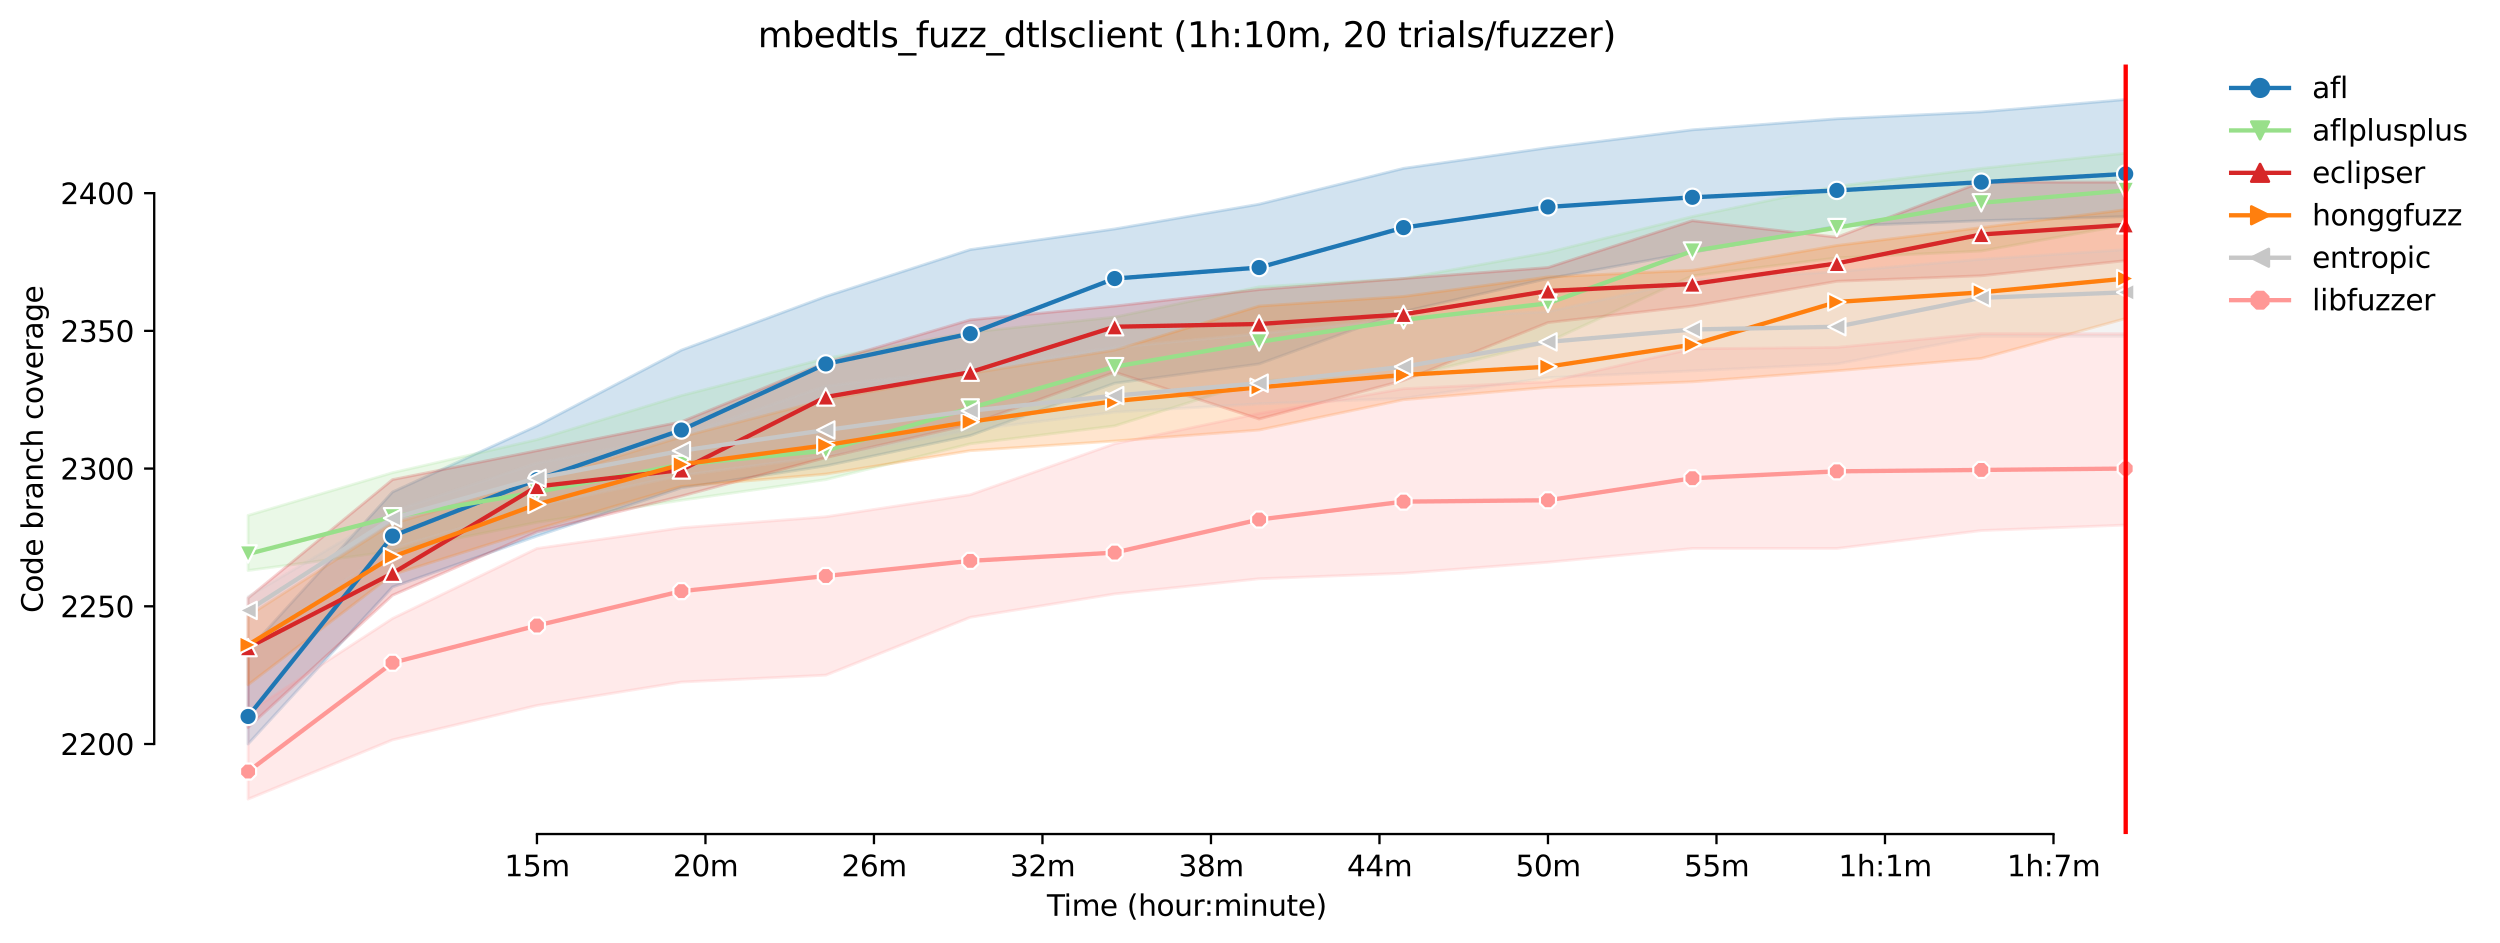 <?xml version="1.0" encoding="utf-8" standalone="no"?>
<!DOCTYPE svg PUBLIC "-//W3C//DTD SVG 1.1//EN"
  "http://www.w3.org/Graphics/SVG/1.1/DTD/svg11.dtd">
<svg height="325.986pt" version="1.1" viewBox="0 0 864.542 325.986" width="864.542pt" xmlns="http://www.w3.org/2000/svg" xmlns:xlink="http://www.w3.org/1999/xlink">
 <defs>
  <style type="text/css">*{stroke-linecap:butt;stroke-linejoin:round;}</style>
 </defs>
 <g id="figure_1">
  <g id="patch_1">
   <path d="M 0 325.986 
L 864.542 325.986 
L 864.542 0 
L 0 0 
z
" style="fill:#ffffff;"/>
  </g>
  <g id="axes_1">
   <g id="patch_2">
    <path d="M 53.328 288.43 
L 767.568 288.43 
L 767.568 22.318 
L 53.328 22.318 
z
" style="fill:#ffffff;"/>
   </g>
   <g id="PolyCollection_1">
    <defs>
     <path d="M 85.794 -101.084 
L 85.794 -68.701 
L 135.74 -122.99 
L 185.687 -140.61 
L 235.634 -157.278 
L 285.581 -164.898 
L 335.528 -175.374 
L 385.475 -193.471 
L 435.422 -200.138 
L 485.368 -218.234 
L 535.315 -229.664 
L 585.262 -238.712 
L 635.209 -247.76 
L 685.156 -249.665 
L 735.103 -251.094 
L 735.103 -291.572 
L 735.103 -291.572 
L 685.156 -287.286 
L 635.209 -284.905 
L 585.262 -281.095 
L 535.315 -274.905 
L 485.368 -267.761 
L 435.422 -255.379 
L 385.475 -246.808 
L 335.528 -239.664 
L 285.581 -223.473 
L 235.634 -204.9 
L 185.687 -178.708 
L 135.74 -155.849 
L 85.794 -101.084 
z
" id="m5aae886ef3" style="stroke:#1f77b4;stroke-opacity:0.2;"/>
    </defs>
    <g clip-path="url(#pca5dc78e39)">
     <use style="fill:#1f77b4;fill-opacity:0.2;stroke:#1f77b4;stroke-opacity:0.2;" x="0" xlink:href="#m5aae886ef3" y="325.986"/>
    </g>
   </g>
   <g id="PolyCollection_2">
    <defs>
     <path d="M 85.794 -147.754 
L 85.794 -128.705 
L 135.74 -135.372 
L 185.687 -145.373 
L 235.634 -152.992 
L 285.581 -160.135 
L 335.528 -172.517 
L 385.475 -178.708 
L 435.422 -194.423 
L 485.368 -195.376 
L 535.315 -207.722 
L 585.262 -230.616 
L 635.209 -236.807 
L 685.156 -239.188 
L 735.103 -248.236 
L 735.103 -273 
L 735.103 -273 
L 685.156 -267.761 
L 635.209 -261.57 
L 585.262 -251.105 
L 535.315 -238.712 
L 485.368 -229.664 
L 435.422 -226.806 
L 385.475 -216.329 
L 335.528 -211.091 
L 285.581 -202.043 
L 235.634 -189.185 
L 185.687 -173.946 
L 135.74 -162.517 
L 85.794 -147.754 
z
" id="ma1c4f910a2" style="stroke:#98df8a;stroke-opacity:0.2;"/>
    </defs>
    <g clip-path="url(#pca5dc78e39)">
     <use style="fill:#98df8a;fill-opacity:0.2;stroke:#98df8a;stroke-opacity:0.2;" x="0" xlink:href="#ma1c4f910a2" y="325.986"/>
    </g>
   </g>
   <g id="PolyCollection_3">
    <defs>
     <path d="M 85.794 -119.18 
L 85.794 -74.416 
L 135.74 -120.133 
L 185.687 -142.039 
L 235.634 -154.421 
L 285.581 -167.755 
L 335.528 -179.184 
L 385.475 -197.281 
L 435.422 -181.089 
L 485.368 -194.423 
L 535.315 -214.425 
L 585.262 -220.139 
L 635.209 -228.711 
L 685.156 -230.616 
L 735.103 -235.854 
L 735.103 -262.999 
L 735.103 -262.999 
L 685.156 -262.999 
L 635.209 -243.95 
L 585.262 -249.665 
L 535.315 -233.473 
L 485.368 -229.664 
L 435.422 -225.854 
L 385.475 -220.139 
L 335.528 -215.377 
L 285.581 -200.614 
L 235.634 -180.137 
L 185.687 -170.136 
L 135.74 -160.135 
L 85.794 -119.18 
z
" id="m88d05a319c" style="stroke:#d62728;stroke-opacity:0.2;"/>
    </defs>
    <g clip-path="url(#pca5dc78e39)">
     <use style="fill:#d62728;fill-opacity:0.2;stroke:#d62728;stroke-opacity:0.2;" x="0" xlink:href="#m88d05a319c" y="325.986"/>
    </g>
   </g>
   <g id="PolyCollection_4">
    <defs>
     <path d="M 85.794 -112.99 
L 85.794 -89.179 
L 135.74 -127.276 
L 185.687 -142.991 
L 235.634 -157.754 
L 285.581 -162.04 
L 335.528 -170.136 
L 385.475 -173.47 
L 435.422 -177.279 
L 485.368 -187.756 
L 535.315 -192.042 
L 585.262 -193.947 
L 635.209 -197.757 
L 685.156 -202.043 
L 735.103 -215.853 
L 735.103 -253.475 
L 735.103 -253.475 
L 685.156 -247.284 
L 635.209 -241.093 
L 585.262 -232.521 
L 535.315 -230.223 
L 485.368 -223.473 
L 435.422 -220.139 
L 385.475 -204.9 
L 335.528 -196.804 
L 285.581 -187.756 
L 235.634 -174.898 
L 185.687 -159.659 
L 135.74 -144.896 
L 85.794 -112.99 
z
" id="m317f9e850c" style="stroke:#ff7f0e;stroke-opacity:0.2;"/>
    </defs>
    <g clip-path="url(#pca5dc78e39)">
     <use style="fill:#ff7f0e;fill-opacity:0.2;stroke:#ff7f0e;stroke-opacity:0.2;" x="0" xlink:href="#m317f9e850c" y="325.986"/>
    </g>
   </g>
   <g id="PolyCollection_5">
    <defs>
     <path d="M 85.794 -119.657 
L 85.794 -102.513 
L 135.74 -136.324 
L 185.687 -151.087 
L 235.634 -161.564 
L 285.581 -168.231 
L 335.528 -177.279 
L 385.475 -183.47 
L 435.422 -186.328 
L 485.368 -188.232 
L 535.315 -195.376 
L 585.262 -197.745 
L 635.209 -200.138 
L 685.156 -209.662 
L 735.103 -209.662 
L 735.103 -239.664 
L 735.103 -239.664 
L 685.156 -236.331 
L 635.209 -232.045 
L 585.262 -229.187 
L 535.315 -218.234 
L 485.368 -215.853 
L 435.422 -210.615 
L 385.475 -205.853 
L 335.528 -198.233 
L 285.581 -192.518 
L 235.634 -175.374 
L 185.687 -165.85 
L 135.74 -149.182 
L 85.794 -119.657 
z
" id="m4a6a38b3af" style="stroke:#c7c7c7;stroke-opacity:0.2;"/>
    </defs>
    <g clip-path="url(#pca5dc78e39)">
     <use style="fill:#c7c7c7;fill-opacity:0.2;stroke:#c7c7c7;stroke-opacity:0.2;" x="0" xlink:href="#m4a6a38b3af" y="325.986"/>
    </g>
   </g>
   <g id="PolyCollection_6">
    <defs>
     <path d="M 85.794 -79.654 
L 85.794 -49.652 
L 135.74 -70.13 
L 185.687 -82.035 
L 235.634 -90.131 
L 285.581 -92.512 
L 335.528 -112.513 
L 385.475 -120.609 
L 435.422 -125.848 
L 485.368 -127.752 
L 535.315 -131.562 
L 585.262 -136.324 
L 635.209 -136.324 
L 685.156 -142.515 
L 735.103 -144.42 
L 735.103 -210.615 
L 735.103 -210.615 
L 685.156 -210.615 
L 635.209 -205.853 
L 585.262 -205.376 
L 535.315 -193.947 
L 485.368 -191.566 
L 435.422 -182.994 
L 385.475 -172.529 
L 335.528 -154.897 
L 285.581 -147.277 
L 235.634 -143.468 
L 185.687 -136.324 
L 135.74 -112.097 
L 85.794 -79.654 
z
" id="ma5bde83c1b" style="stroke:#ff9896;stroke-opacity:0.2;"/>
    </defs>
    <g clip-path="url(#pca5dc78e39)">
     <use style="fill:#ff9896;fill-opacity:0.2;stroke:#ff9896;stroke-opacity:0.2;" x="0" xlink:href="#ma5bde83c1b" y="325.986"/>
    </g>
   </g>
   <g id="matplotlib.axis_1">
    <g id="xtick_1">
     <g id="line2d_1">
      <defs>
       <path d="M 0 0 
L 0 3.5 
" id="m03518f6899" style="stroke:#000000;stroke-width:0.8;"/>
      </defs>
      <g>
       <use style="stroke:#000000;stroke-width:0.8;" x="185.687" xlink:href="#m03518f6899" y="288.43"/>
      </g>
     </g>
     <g id="text_1">
      <!-- 15m -->
      <g transform="translate(174.454 303.029)scale(0.1 -0.1)">
       <defs>
        <path d="M 794 531 
L 1825 531 
L 1825 4091 
L 703 3866 
L 703 4441 
L 1819 4666 
L 2450 4666 
L 2450 531 
L 3481 531 
L 3481 0 
L 794 0 
L 794 531 
z
" id="DejaVuSans-31" transform="scale(0.016)"/>
        <path d="M 691 4666 
L 3169 4666 
L 3169 4134 
L 1269 4134 
L 1269 2991 
Q 1406 3038 1543 3061 
Q 1681 3084 1819 3084 
Q 2600 3084 3056 2656 
Q 3513 2228 3513 1497 
Q 3513 744 3044 326 
Q 2575 -91 1722 -91 
Q 1428 -91 1123 -41 
Q 819 9 494 109 
L 494 744 
Q 775 591 1075 516 
Q 1375 441 1709 441 
Q 2250 441 2565 725 
Q 2881 1009 2881 1497 
Q 2881 1984 2565 2268 
Q 2250 2553 1709 2553 
Q 1456 2553 1204 2497 
Q 953 2441 691 2322 
L 691 4666 
z
" id="DejaVuSans-35" transform="scale(0.016)"/>
        <path d="M 3328 2828 
Q 3544 3216 3844 3400 
Q 4144 3584 4550 3584 
Q 5097 3584 5394 3201 
Q 5691 2819 5691 2113 
L 5691 0 
L 5113 0 
L 5113 2094 
Q 5113 2597 4934 2840 
Q 4756 3084 4391 3084 
Q 3944 3084 3684 2787 
Q 3425 2491 3425 1978 
L 3425 0 
L 2847 0 
L 2847 2094 
Q 2847 2600 2669 2842 
Q 2491 3084 2119 3084 
Q 1678 3084 1418 2786 
Q 1159 2488 1159 1978 
L 1159 0 
L 581 0 
L 581 3500 
L 1159 3500 
L 1159 2956 
Q 1356 3278 1631 3431 
Q 1906 3584 2284 3584 
Q 2666 3584 2933 3390 
Q 3200 3197 3328 2828 
z
" id="DejaVuSans-6d" transform="scale(0.016)"/>
       </defs>
       <use xlink:href="#DejaVuSans-31"/>
       <use x="63.623" xlink:href="#DejaVuSans-35"/>
       <use x="127.246" xlink:href="#DejaVuSans-6d"/>
      </g>
     </g>
    </g>
    <g id="xtick_2">
     <g id="line2d_2">
      <g>
       <use style="stroke:#000000;stroke-width:0.8;" x="243.959" xlink:href="#m03518f6899" y="288.43"/>
      </g>
     </g>
     <g id="text_2">
      <!-- 20m -->
      <g transform="translate(232.726 303.029)scale(0.1 -0.1)">
       <defs>
        <path d="M 1228 531 
L 3431 531 
L 3431 0 
L 469 0 
L 469 531 
Q 828 903 1448 1529 
Q 2069 2156 2228 2338 
Q 2531 2678 2651 2914 
Q 2772 3150 2772 3378 
Q 2772 3750 2511 3984 
Q 2250 4219 1831 4219 
Q 1534 4219 1204 4116 
Q 875 4013 500 3803 
L 500 4441 
Q 881 4594 1212 4672 
Q 1544 4750 1819 4750 
Q 2544 4750 2975 4387 
Q 3406 4025 3406 3419 
Q 3406 3131 3298 2873 
Q 3191 2616 2906 2266 
Q 2828 2175 2409 1742 
Q 1991 1309 1228 531 
z
" id="DejaVuSans-32" transform="scale(0.016)"/>
        <path d="M 2034 4250 
Q 1547 4250 1301 3770 
Q 1056 3291 1056 2328 
Q 1056 1369 1301 889 
Q 1547 409 2034 409 
Q 2525 409 2770 889 
Q 3016 1369 3016 2328 
Q 3016 3291 2770 3770 
Q 2525 4250 2034 4250 
z
M 2034 4750 
Q 2819 4750 3233 4129 
Q 3647 3509 3647 2328 
Q 3647 1150 3233 529 
Q 2819 -91 2034 -91 
Q 1250 -91 836 529 
Q 422 1150 422 2328 
Q 422 3509 836 4129 
Q 1250 4750 2034 4750 
z
" id="DejaVuSans-30" transform="scale(0.016)"/>
       </defs>
       <use xlink:href="#DejaVuSans-32"/>
       <use x="63.623" xlink:href="#DejaVuSans-30"/>
       <use x="127.246" xlink:href="#DejaVuSans-6d"/>
      </g>
     </g>
    </g>
    <g id="xtick_3">
     <g id="line2d_3">
      <g>
       <use style="stroke:#000000;stroke-width:0.8;" x="302.23" xlink:href="#m03518f6899" y="288.43"/>
      </g>
     </g>
     <g id="text_3">
      <!-- 26m -->
      <g transform="translate(290.997 303.029)scale(0.1 -0.1)">
       <defs>
        <path d="M 2113 2584 
Q 1688 2584 1439 2293 
Q 1191 2003 1191 1497 
Q 1191 994 1439 701 
Q 1688 409 2113 409 
Q 2538 409 2786 701 
Q 3034 994 3034 1497 
Q 3034 2003 2786 2293 
Q 2538 2584 2113 2584 
z
M 3366 4563 
L 3366 3988 
Q 3128 4100 2886 4159 
Q 2644 4219 2406 4219 
Q 1781 4219 1451 3797 
Q 1122 3375 1075 2522 
Q 1259 2794 1537 2939 
Q 1816 3084 2150 3084 
Q 2853 3084 3261 2657 
Q 3669 2231 3669 1497 
Q 3669 778 3244 343 
Q 2819 -91 2113 -91 
Q 1303 -91 875 529 
Q 447 1150 447 2328 
Q 447 3434 972 4092 
Q 1497 4750 2381 4750 
Q 2619 4750 2861 4703 
Q 3103 4656 3366 4563 
z
" id="DejaVuSans-36" transform="scale(0.016)"/>
       </defs>
       <use xlink:href="#DejaVuSans-32"/>
       <use x="63.623" xlink:href="#DejaVuSans-36"/>
       <use x="127.246" xlink:href="#DejaVuSans-6d"/>
      </g>
     </g>
    </g>
    <g id="xtick_4">
     <g id="line2d_4">
      <g>
       <use style="stroke:#000000;stroke-width:0.8;" x="360.501" xlink:href="#m03518f6899" y="288.43"/>
      </g>
     </g>
     <g id="text_4">
      <!-- 32m -->
      <g transform="translate(349.268 303.029)scale(0.1 -0.1)">
       <defs>
        <path d="M 2597 2516 
Q 3050 2419 3304 2112 
Q 3559 1806 3559 1356 
Q 3559 666 3084 287 
Q 2609 -91 1734 -91 
Q 1441 -91 1130 -33 
Q 819 25 488 141 
L 488 750 
Q 750 597 1062 519 
Q 1375 441 1716 441 
Q 2309 441 2620 675 
Q 2931 909 2931 1356 
Q 2931 1769 2642 2001 
Q 2353 2234 1838 2234 
L 1294 2234 
L 1294 2753 
L 1863 2753 
Q 2328 2753 2575 2939 
Q 2822 3125 2822 3475 
Q 2822 3834 2567 4026 
Q 2313 4219 1838 4219 
Q 1578 4219 1281 4162 
Q 984 4106 628 3988 
L 628 4550 
Q 988 4650 1302 4700 
Q 1616 4750 1894 4750 
Q 2613 4750 3031 4423 
Q 3450 4097 3450 3541 
Q 3450 3153 3228 2886 
Q 3006 2619 2597 2516 
z
" id="DejaVuSans-33" transform="scale(0.016)"/>
       </defs>
       <use xlink:href="#DejaVuSans-33"/>
       <use x="63.623" xlink:href="#DejaVuSans-32"/>
       <use x="127.246" xlink:href="#DejaVuSans-6d"/>
      </g>
     </g>
    </g>
    <g id="xtick_5">
     <g id="line2d_5">
      <g>
       <use style="stroke:#000000;stroke-width:0.8;" x="418.773" xlink:href="#m03518f6899" y="288.43"/>
      </g>
     </g>
     <g id="text_5">
      <!-- 38m -->
      <g transform="translate(407.54 303.029)scale(0.1 -0.1)">
       <defs>
        <path d="M 2034 2216 
Q 1584 2216 1326 1975 
Q 1069 1734 1069 1313 
Q 1069 891 1326 650 
Q 1584 409 2034 409 
Q 2484 409 2743 651 
Q 3003 894 3003 1313 
Q 3003 1734 2745 1975 
Q 2488 2216 2034 2216 
z
M 1403 2484 
Q 997 2584 770 2862 
Q 544 3141 544 3541 
Q 544 4100 942 4425 
Q 1341 4750 2034 4750 
Q 2731 4750 3128 4425 
Q 3525 4100 3525 3541 
Q 3525 3141 3298 2862 
Q 3072 2584 2669 2484 
Q 3125 2378 3379 2068 
Q 3634 1759 3634 1313 
Q 3634 634 3220 271 
Q 2806 -91 2034 -91 
Q 1263 -91 848 271 
Q 434 634 434 1313 
Q 434 1759 690 2068 
Q 947 2378 1403 2484 
z
M 1172 3481 
Q 1172 3119 1398 2916 
Q 1625 2713 2034 2713 
Q 2441 2713 2670 2916 
Q 2900 3119 2900 3481 
Q 2900 3844 2670 4047 
Q 2441 4250 2034 4250 
Q 1625 4250 1398 4047 
Q 1172 3844 1172 3481 
z
" id="DejaVuSans-38" transform="scale(0.016)"/>
       </defs>
       <use xlink:href="#DejaVuSans-33"/>
       <use x="63.623" xlink:href="#DejaVuSans-38"/>
       <use x="127.246" xlink:href="#DejaVuSans-6d"/>
      </g>
     </g>
    </g>
    <g id="xtick_6">
     <g id="line2d_6">
      <g>
       <use style="stroke:#000000;stroke-width:0.8;" x="477.044" xlink:href="#m03518f6899" y="288.43"/>
      </g>
     </g>
     <g id="text_6">
      <!-- 44m -->
      <g transform="translate(465.811 303.029)scale(0.1 -0.1)">
       <defs>
        <path d="M 2419 4116 
L 825 1625 
L 2419 1625 
L 2419 4116 
z
M 2253 4666 
L 3047 4666 
L 3047 1625 
L 3713 1625 
L 3713 1100 
L 3047 1100 
L 3047 0 
L 2419 0 
L 2419 1100 
L 313 1100 
L 313 1709 
L 2253 4666 
z
" id="DejaVuSans-34" transform="scale(0.016)"/>
       </defs>
       <use xlink:href="#DejaVuSans-34"/>
       <use x="63.623" xlink:href="#DejaVuSans-34"/>
       <use x="127.246" xlink:href="#DejaVuSans-6d"/>
      </g>
     </g>
    </g>
    <g id="xtick_7">
     <g id="line2d_7">
      <g>
       <use style="stroke:#000000;stroke-width:0.8;" x="535.315" xlink:href="#m03518f6899" y="288.43"/>
      </g>
     </g>
     <g id="text_7">
      <!-- 50m -->
      <g transform="translate(524.082 303.029)scale(0.1 -0.1)">
       <use xlink:href="#DejaVuSans-35"/>
       <use x="63.623" xlink:href="#DejaVuSans-30"/>
       <use x="127.246" xlink:href="#DejaVuSans-6d"/>
      </g>
     </g>
    </g>
    <g id="xtick_8">
     <g id="line2d_8">
      <g>
       <use style="stroke:#000000;stroke-width:0.8;" x="593.587" xlink:href="#m03518f6899" y="288.43"/>
      </g>
     </g>
     <g id="text_8">
      <!-- 55m -->
      <g transform="translate(582.354 303.029)scale(0.1 -0.1)">
       <use xlink:href="#DejaVuSans-35"/>
       <use x="63.623" xlink:href="#DejaVuSans-35"/>
       <use x="127.246" xlink:href="#DejaVuSans-6d"/>
      </g>
     </g>
    </g>
    <g id="xtick_9">
     <g id="line2d_9">
      <g>
       <use style="stroke:#000000;stroke-width:0.8;" x="651.858" xlink:href="#m03518f6899" y="288.43"/>
      </g>
     </g>
     <g id="text_9">
      <!-- 1h:1m -->
      <g transform="translate(635.772 303.029)scale(0.1 -0.1)">
       <defs>
        <path d="M 3513 2113 
L 3513 0 
L 2938 0 
L 2938 2094 
Q 2938 2591 2744 2837 
Q 2550 3084 2163 3084 
Q 1697 3084 1428 2787 
Q 1159 2491 1159 1978 
L 1159 0 
L 581 0 
L 581 4863 
L 1159 4863 
L 1159 2956 
Q 1366 3272 1645 3428 
Q 1925 3584 2291 3584 
Q 2894 3584 3203 3211 
Q 3513 2838 3513 2113 
z
" id="DejaVuSans-68" transform="scale(0.016)"/>
        <path d="M 750 794 
L 1409 794 
L 1409 0 
L 750 0 
L 750 794 
z
M 750 3309 
L 1409 3309 
L 1409 2516 
L 750 2516 
L 750 3309 
z
" id="DejaVuSans-3a" transform="scale(0.016)"/>
       </defs>
       <use xlink:href="#DejaVuSans-31"/>
       <use x="63.623" xlink:href="#DejaVuSans-68"/>
       <use x="127.002" xlink:href="#DejaVuSans-3a"/>
       <use x="160.693" xlink:href="#DejaVuSans-31"/>
       <use x="224.316" xlink:href="#DejaVuSans-6d"/>
      </g>
     </g>
    </g>
    <g id="xtick_10">
     <g id="line2d_10">
      <g>
       <use style="stroke:#000000;stroke-width:0.8;" x="710.129" xlink:href="#m03518f6899" y="288.43"/>
      </g>
     </g>
     <g id="text_10">
      <!-- 1h:7m -->
      <g transform="translate(694.043 303.029)scale(0.1 -0.1)">
       <defs>
        <path d="M 525 4666 
L 3525 4666 
L 3525 4397 
L 1831 0 
L 1172 0 
L 2766 4134 
L 525 4134 
L 525 4666 
z
" id="DejaVuSans-37" transform="scale(0.016)"/>
       </defs>
       <use xlink:href="#DejaVuSans-31"/>
       <use x="63.623" xlink:href="#DejaVuSans-68"/>
       <use x="127.002" xlink:href="#DejaVuSans-3a"/>
       <use x="160.693" xlink:href="#DejaVuSans-37"/>
       <use x="224.316" xlink:href="#DejaVuSans-6d"/>
      </g>
     </g>
    </g>
    <g id="text_11">
     <!-- Time (hour:minute) -->
     <g transform="translate(362.041 316.707)scale(0.1 -0.1)">
      <defs>
       <path d="M -19 4666 
L 3928 4666 
L 3928 4134 
L 2272 4134 
L 2272 0 
L 1638 0 
L 1638 4134 
L -19 4134 
L -19 4666 
z
" id="DejaVuSans-54" transform="scale(0.016)"/>
       <path d="M 603 3500 
L 1178 3500 
L 1178 0 
L 603 0 
L 603 3500 
z
M 603 4863 
L 1178 4863 
L 1178 4134 
L 603 4134 
L 603 4863 
z
" id="DejaVuSans-69" transform="scale(0.016)"/>
       <path d="M 3597 1894 
L 3597 1613 
L 953 1613 
Q 991 1019 1311 708 
Q 1631 397 2203 397 
Q 2534 397 2845 478 
Q 3156 559 3463 722 
L 3463 178 
Q 3153 47 2828 -22 
Q 2503 -91 2169 -91 
Q 1331 -91 842 396 
Q 353 884 353 1716 
Q 353 2575 817 3079 
Q 1281 3584 2069 3584 
Q 2775 3584 3186 3129 
Q 3597 2675 3597 1894 
z
M 3022 2063 
Q 3016 2534 2758 2815 
Q 2500 3097 2075 3097 
Q 1594 3097 1305 2825 
Q 1016 2553 972 2059 
L 3022 2063 
z
" id="DejaVuSans-65" transform="scale(0.016)"/>
       <path id="DejaVuSans-20" transform="scale(0.016)"/>
       <path d="M 1984 4856 
Q 1566 4138 1362 3434 
Q 1159 2731 1159 2009 
Q 1159 1288 1364 580 
Q 1569 -128 1984 -844 
L 1484 -844 
Q 1016 -109 783 600 
Q 550 1309 550 2009 
Q 550 2706 781 3412 
Q 1013 4119 1484 4856 
L 1984 4856 
z
" id="DejaVuSans-28" transform="scale(0.016)"/>
       <path d="M 1959 3097 
Q 1497 3097 1228 2736 
Q 959 2375 959 1747 
Q 959 1119 1226 758 
Q 1494 397 1959 397 
Q 2419 397 2687 759 
Q 2956 1122 2956 1747 
Q 2956 2369 2687 2733 
Q 2419 3097 1959 3097 
z
M 1959 3584 
Q 2709 3584 3137 3096 
Q 3566 2609 3566 1747 
Q 3566 888 3137 398 
Q 2709 -91 1959 -91 
Q 1206 -91 779 398 
Q 353 888 353 1747 
Q 353 2609 779 3096 
Q 1206 3584 1959 3584 
z
" id="DejaVuSans-6f" transform="scale(0.016)"/>
       <path d="M 544 1381 
L 544 3500 
L 1119 3500 
L 1119 1403 
Q 1119 906 1312 657 
Q 1506 409 1894 409 
Q 2359 409 2629 706 
Q 2900 1003 2900 1516 
L 2900 3500 
L 3475 3500 
L 3475 0 
L 2900 0 
L 2900 538 
Q 2691 219 2414 64 
Q 2138 -91 1772 -91 
Q 1169 -91 856 284 
Q 544 659 544 1381 
z
M 1991 3584 
L 1991 3584 
z
" id="DejaVuSans-75" transform="scale(0.016)"/>
       <path d="M 2631 2963 
Q 2534 3019 2420 3045 
Q 2306 3072 2169 3072 
Q 1681 3072 1420 2755 
Q 1159 2438 1159 1844 
L 1159 0 
L 581 0 
L 581 3500 
L 1159 3500 
L 1159 2956 
Q 1341 3275 1631 3429 
Q 1922 3584 2338 3584 
Q 2397 3584 2469 3576 
Q 2541 3569 2628 3553 
L 2631 2963 
z
" id="DejaVuSans-72" transform="scale(0.016)"/>
       <path d="M 3513 2113 
L 3513 0 
L 2938 0 
L 2938 2094 
Q 2938 2591 2744 2837 
Q 2550 3084 2163 3084 
Q 1697 3084 1428 2787 
Q 1159 2491 1159 1978 
L 1159 0 
L 581 0 
L 581 3500 
L 1159 3500 
L 1159 2956 
Q 1366 3272 1645 3428 
Q 1925 3584 2291 3584 
Q 2894 3584 3203 3211 
Q 3513 2838 3513 2113 
z
" id="DejaVuSans-6e" transform="scale(0.016)"/>
       <path d="M 1172 4494 
L 1172 3500 
L 2356 3500 
L 2356 3053 
L 1172 3053 
L 1172 1153 
Q 1172 725 1289 603 
Q 1406 481 1766 481 
L 2356 481 
L 2356 0 
L 1766 0 
Q 1100 0 847 248 
Q 594 497 594 1153 
L 594 3053 
L 172 3053 
L 172 3500 
L 594 3500 
L 594 4494 
L 1172 4494 
z
" id="DejaVuSans-74" transform="scale(0.016)"/>
       <path d="M 513 4856 
L 1013 4856 
Q 1481 4119 1714 3412 
Q 1947 2706 1947 2009 
Q 1947 1309 1714 600 
Q 1481 -109 1013 -844 
L 513 -844 
Q 928 -128 1133 580 
Q 1338 1288 1338 2009 
Q 1338 2731 1133 3434 
Q 928 4138 513 4856 
z
" id="DejaVuSans-29" transform="scale(0.016)"/>
      </defs>
      <use xlink:href="#DejaVuSans-54"/>
      <use x="57.959" xlink:href="#DejaVuSans-69"/>
      <use x="85.742" xlink:href="#DejaVuSans-6d"/>
      <use x="183.154" xlink:href="#DejaVuSans-65"/>
      <use x="244.678" xlink:href="#DejaVuSans-20"/>
      <use x="276.465" xlink:href="#DejaVuSans-28"/>
      <use x="315.479" xlink:href="#DejaVuSans-68"/>
      <use x="378.857" xlink:href="#DejaVuSans-6f"/>
      <use x="440.039" xlink:href="#DejaVuSans-75"/>
      <use x="503.418" xlink:href="#DejaVuSans-72"/>
      <use x="542.781" xlink:href="#DejaVuSans-3a"/>
      <use x="576.473" xlink:href="#DejaVuSans-6d"/>
      <use x="673.885" xlink:href="#DejaVuSans-69"/>
      <use x="701.668" xlink:href="#DejaVuSans-6e"/>
      <use x="765.047" xlink:href="#DejaVuSans-75"/>
      <use x="828.426" xlink:href="#DejaVuSans-74"/>
      <use x="867.635" xlink:href="#DejaVuSans-65"/>
      <use x="929.158" xlink:href="#DejaVuSans-29"/>
     </g>
    </g>
   </g>
   <g id="matplotlib.axis_2">
    <g id="ytick_1">
     <g id="line2d_11">
      <defs>
       <path d="M 0 0 
L -3.5 0 
" id="me73eb6042b" style="stroke:#000000;stroke-width:0.8;"/>
      </defs>
      <g>
       <use style="stroke:#000000;stroke-width:0.8;" x="53.328" xlink:href="#me73eb6042b" y="257.285"/>
      </g>
     </g>
     <g id="text_12">
      <!-- 2200 -->
      <g transform="translate(20.878 261.085)scale(0.1 -0.1)">
       <use xlink:href="#DejaVuSans-32"/>
       <use x="63.623" xlink:href="#DejaVuSans-32"/>
       <use x="127.246" xlink:href="#DejaVuSans-30"/>
       <use x="190.869" xlink:href="#DejaVuSans-30"/>
      </g>
     </g>
    </g>
    <g id="ytick_2">
     <g id="line2d_12">
      <g>
       <use style="stroke:#000000;stroke-width:0.8;" x="53.328" xlink:href="#me73eb6042b" y="209.663"/>
      </g>
     </g>
     <g id="text_13">
      <!-- 2250 -->
      <g transform="translate(20.878 213.462)scale(0.1 -0.1)">
       <use xlink:href="#DejaVuSans-32"/>
       <use x="63.623" xlink:href="#DejaVuSans-32"/>
       <use x="127.246" xlink:href="#DejaVuSans-35"/>
       <use x="190.869" xlink:href="#DejaVuSans-30"/>
      </g>
     </g>
    </g>
    <g id="ytick_3">
     <g id="line2d_13">
      <g>
       <use style="stroke:#000000;stroke-width:0.8;" x="53.328" xlink:href="#me73eb6042b" y="162.041"/>
      </g>
     </g>
     <g id="text_14">
      <!-- 2300 -->
      <g transform="translate(20.878 165.84)scale(0.1 -0.1)">
       <use xlink:href="#DejaVuSans-32"/>
       <use x="63.623" xlink:href="#DejaVuSans-33"/>
       <use x="127.246" xlink:href="#DejaVuSans-30"/>
       <use x="190.869" xlink:href="#DejaVuSans-30"/>
      </g>
     </g>
    </g>
    <g id="ytick_4">
     <g id="line2d_14">
      <g>
       <use style="stroke:#000000;stroke-width:0.8;" x="53.328" xlink:href="#me73eb6042b" y="114.419"/>
      </g>
     </g>
     <g id="text_15">
      <!-- 2350 -->
      <g transform="translate(20.878 118.218)scale(0.1 -0.1)">
       <use xlink:href="#DejaVuSans-32"/>
       <use x="63.623" xlink:href="#DejaVuSans-33"/>
       <use x="127.246" xlink:href="#DejaVuSans-35"/>
       <use x="190.869" xlink:href="#DejaVuSans-30"/>
      </g>
     </g>
    </g>
    <g id="ytick_5">
     <g id="line2d_15">
      <g>
       <use style="stroke:#000000;stroke-width:0.8;" x="53.328" xlink:href="#me73eb6042b" y="66.797"/>
      </g>
     </g>
     <g id="text_16">
      <!-- 2400 -->
      <g transform="translate(20.878 70.596)scale(0.1 -0.1)">
       <use xlink:href="#DejaVuSans-32"/>
       <use x="63.623" xlink:href="#DejaVuSans-34"/>
       <use x="127.246" xlink:href="#DejaVuSans-30"/>
       <use x="190.869" xlink:href="#DejaVuSans-30"/>
      </g>
     </g>
    </g>
    <g id="text_17">
     <!-- Code branch coverage -->
     <g transform="translate(14.798 211.949)rotate(-90)scale(0.1 -0.1)">
      <defs>
       <path d="M 4122 4306 
L 4122 3641 
Q 3803 3938 3442 4084 
Q 3081 4231 2675 4231 
Q 1875 4231 1450 3742 
Q 1025 3253 1025 2328 
Q 1025 1406 1450 917 
Q 1875 428 2675 428 
Q 3081 428 3442 575 
Q 3803 722 4122 1019 
L 4122 359 
Q 3791 134 3420 21 
Q 3050 -91 2638 -91 
Q 1578 -91 968 557 
Q 359 1206 359 2328 
Q 359 3453 968 4101 
Q 1578 4750 2638 4750 
Q 3056 4750 3426 4639 
Q 3797 4528 4122 4306 
z
" id="DejaVuSans-43" transform="scale(0.016)"/>
       <path d="M 2906 2969 
L 2906 4863 
L 3481 4863 
L 3481 0 
L 2906 0 
L 2906 525 
Q 2725 213 2448 61 
Q 2172 -91 1784 -91 
Q 1150 -91 751 415 
Q 353 922 353 1747 
Q 353 2572 751 3078 
Q 1150 3584 1784 3584 
Q 2172 3584 2448 3432 
Q 2725 3281 2906 2969 
z
M 947 1747 
Q 947 1113 1208 752 
Q 1469 391 1925 391 
Q 2381 391 2643 752 
Q 2906 1113 2906 1747 
Q 2906 2381 2643 2742 
Q 2381 3103 1925 3103 
Q 1469 3103 1208 2742 
Q 947 2381 947 1747 
z
" id="DejaVuSans-64" transform="scale(0.016)"/>
       <path d="M 3116 1747 
Q 3116 2381 2855 2742 
Q 2594 3103 2138 3103 
Q 1681 3103 1420 2742 
Q 1159 2381 1159 1747 
Q 1159 1113 1420 752 
Q 1681 391 2138 391 
Q 2594 391 2855 752 
Q 3116 1113 3116 1747 
z
M 1159 2969 
Q 1341 3281 1617 3432 
Q 1894 3584 2278 3584 
Q 2916 3584 3314 3078 
Q 3713 2572 3713 1747 
Q 3713 922 3314 415 
Q 2916 -91 2278 -91 
Q 1894 -91 1617 61 
Q 1341 213 1159 525 
L 1159 0 
L 581 0 
L 581 4863 
L 1159 4863 
L 1159 2969 
z
" id="DejaVuSans-62" transform="scale(0.016)"/>
       <path d="M 2194 1759 
Q 1497 1759 1228 1600 
Q 959 1441 959 1056 
Q 959 750 1161 570 
Q 1363 391 1709 391 
Q 2188 391 2477 730 
Q 2766 1069 2766 1631 
L 2766 1759 
L 2194 1759 
z
M 3341 1997 
L 3341 0 
L 2766 0 
L 2766 531 
Q 2569 213 2275 61 
Q 1981 -91 1556 -91 
Q 1019 -91 701 211 
Q 384 513 384 1019 
Q 384 1609 779 1909 
Q 1175 2209 1959 2209 
L 2766 2209 
L 2766 2266 
Q 2766 2663 2505 2880 
Q 2244 3097 1772 3097 
Q 1472 3097 1187 3025 
Q 903 2953 641 2809 
L 641 3341 
Q 956 3463 1253 3523 
Q 1550 3584 1831 3584 
Q 2591 3584 2966 3190 
Q 3341 2797 3341 1997 
z
" id="DejaVuSans-61" transform="scale(0.016)"/>
       <path d="M 3122 3366 
L 3122 2828 
Q 2878 2963 2633 3030 
Q 2388 3097 2138 3097 
Q 1578 3097 1268 2742 
Q 959 2388 959 1747 
Q 959 1106 1268 751 
Q 1578 397 2138 397 
Q 2388 397 2633 464 
Q 2878 531 3122 666 
L 3122 134 
Q 2881 22 2623 -34 
Q 2366 -91 2075 -91 
Q 1284 -91 818 406 
Q 353 903 353 1747 
Q 353 2603 823 3093 
Q 1294 3584 2113 3584 
Q 2378 3584 2631 3529 
Q 2884 3475 3122 3366 
z
" id="DejaVuSans-63" transform="scale(0.016)"/>
       <path d="M 191 3500 
L 800 3500 
L 1894 563 
L 2988 3500 
L 3597 3500 
L 2284 0 
L 1503 0 
L 191 3500 
z
" id="DejaVuSans-76" transform="scale(0.016)"/>
       <path d="M 2906 1791 
Q 2906 2416 2648 2759 
Q 2391 3103 1925 3103 
Q 1463 3103 1205 2759 
Q 947 2416 947 1791 
Q 947 1169 1205 825 
Q 1463 481 1925 481 
Q 2391 481 2648 825 
Q 2906 1169 2906 1791 
z
M 3481 434 
Q 3481 -459 3084 -895 
Q 2688 -1331 1869 -1331 
Q 1566 -1331 1297 -1286 
Q 1028 -1241 775 -1147 
L 775 -588 
Q 1028 -725 1275 -790 
Q 1522 -856 1778 -856 
Q 2344 -856 2625 -561 
Q 2906 -266 2906 331 
L 2906 616 
Q 2728 306 2450 153 
Q 2172 0 1784 0 
Q 1141 0 747 490 
Q 353 981 353 1791 
Q 353 2603 747 3093 
Q 1141 3584 1784 3584 
Q 2172 3584 2450 3431 
Q 2728 3278 2906 2969 
L 2906 3500 
L 3481 3500 
L 3481 434 
z
" id="DejaVuSans-67" transform="scale(0.016)"/>
      </defs>
      <use xlink:href="#DejaVuSans-43"/>
      <use x="69.824" xlink:href="#DejaVuSans-6f"/>
      <use x="131.006" xlink:href="#DejaVuSans-64"/>
      <use x="194.482" xlink:href="#DejaVuSans-65"/>
      <use x="256.006" xlink:href="#DejaVuSans-20"/>
      <use x="287.793" xlink:href="#DejaVuSans-62"/>
      <use x="351.27" xlink:href="#DejaVuSans-72"/>
      <use x="392.383" xlink:href="#DejaVuSans-61"/>
      <use x="453.662" xlink:href="#DejaVuSans-6e"/>
      <use x="517.041" xlink:href="#DejaVuSans-63"/>
      <use x="572.021" xlink:href="#DejaVuSans-68"/>
      <use x="635.4" xlink:href="#DejaVuSans-20"/>
      <use x="667.188" xlink:href="#DejaVuSans-63"/>
      <use x="722.168" xlink:href="#DejaVuSans-6f"/>
      <use x="783.35" xlink:href="#DejaVuSans-76"/>
      <use x="842.529" xlink:href="#DejaVuSans-65"/>
      <use x="904.053" xlink:href="#DejaVuSans-72"/>
      <use x="945.166" xlink:href="#DejaVuSans-61"/>
      <use x="1006.445" xlink:href="#DejaVuSans-67"/>
      <use x="1069.922" xlink:href="#DejaVuSans-65"/>
     </g>
    </g>
   </g>
   <g id="line2d_16">
    <path clip-path="url(#pca5dc78e39)" d="M 85.794 247.761 
L 135.74 185.376 
L 185.687 165.851 
L 235.634 148.707 
L 285.581 125.848 
L 335.528 115.372 
L 385.475 96.323 
L 435.422 92.513 
L 485.368 78.703 
L 535.315 71.559 
L 585.262 68.226 
L 635.209 65.845 
L 685.156 62.987 
L 735.103 60.13 
" style="fill:none;stroke:#1f77b4;stroke-linecap:square;stroke-width:1.5;"/>
    <defs>
     <path d="M 0 3 
C 0.796 3 1.559 2.684 2.121 2.121 
C 2.684 1.559 3 0.796 3 0 
C 3 -0.796 2.684 -1.559 2.121 -2.121 
C 1.559 -2.684 0.796 -3 0 -3 
C -0.796 -3 -1.559 -2.684 -2.121 -2.121 
C -2.684 -1.559 -3 -0.796 -3 0 
C -3 0.796 -2.684 1.559 -2.121 2.121 
C -1.559 2.684 -0.796 3 0 3 
z
" id="m8fe8f449ba" style="stroke:#ffffff;stroke-width:0.75;"/>
    </defs>
    <g clip-path="url(#pca5dc78e39)">
     <use style="fill:#1f77b4;stroke:#ffffff;stroke-width:0.75;" x="85.794" xlink:href="#m8fe8f449ba" y="247.761"/>
     <use style="fill:#1f77b4;stroke:#ffffff;stroke-width:0.75;" x="135.74" xlink:href="#m8fe8f449ba" y="185.376"/>
     <use style="fill:#1f77b4;stroke:#ffffff;stroke-width:0.75;" x="185.687" xlink:href="#m8fe8f449ba" y="165.851"/>
     <use style="fill:#1f77b4;stroke:#ffffff;stroke-width:0.75;" x="235.634" xlink:href="#m8fe8f449ba" y="148.707"/>
     <use style="fill:#1f77b4;stroke:#ffffff;stroke-width:0.75;" x="285.581" xlink:href="#m8fe8f449ba" y="125.848"/>
     <use style="fill:#1f77b4;stroke:#ffffff;stroke-width:0.75;" x="335.528" xlink:href="#m8fe8f449ba" y="115.372"/>
     <use style="fill:#1f77b4;stroke:#ffffff;stroke-width:0.75;" x="385.475" xlink:href="#m8fe8f449ba" y="96.323"/>
     <use style="fill:#1f77b4;stroke:#ffffff;stroke-width:0.75;" x="435.422" xlink:href="#m8fe8f449ba" y="92.513"/>
     <use style="fill:#1f77b4;stroke:#ffffff;stroke-width:0.75;" x="485.368" xlink:href="#m8fe8f449ba" y="78.703"/>
     <use style="fill:#1f77b4;stroke:#ffffff;stroke-width:0.75;" x="535.315" xlink:href="#m8fe8f449ba" y="71.559"/>
     <use style="fill:#1f77b4;stroke:#ffffff;stroke-width:0.75;" x="585.262" xlink:href="#m8fe8f449ba" y="68.226"/>
     <use style="fill:#1f77b4;stroke:#ffffff;stroke-width:0.75;" x="635.209" xlink:href="#m8fe8f449ba" y="65.845"/>
     <use style="fill:#1f77b4;stroke:#ffffff;stroke-width:0.75;" x="685.156" xlink:href="#m8fe8f449ba" y="62.987"/>
     <use style="fill:#1f77b4;stroke:#ffffff;stroke-width:0.75;" x="735.103" xlink:href="#m8fe8f449ba" y="60.13"/>
    </g>
   </g>
   <g id="line2d_17">
    <path clip-path="url(#pca5dc78e39)" d="M 85.794 191.567 
L 135.74 178.709 
L 185.687 170.137 
L 235.634 160.613 
L 285.581 155.85 
L 335.528 141.088 
L 385.475 126.801 
L 435.422 118.229 
L 485.368 110.609 
L 535.315 104.895 
L 585.262 86.798 
L 635.209 78.703 
L 685.156 70.131 
L 735.103 65.845 
" style="fill:none;stroke:#98df8a;stroke-linecap:square;stroke-width:1.5;"/>
    <defs>
     <path d="M -0 3 
L 3 -3 
L -3 -3 
z
" id="m612b702ce7" style="stroke:#ffffff;stroke-linejoin:miter;stroke-width:0.75;"/>
    </defs>
    <g clip-path="url(#pca5dc78e39)">
     <use style="fill:#98df8a;stroke:#ffffff;stroke-linejoin:miter;stroke-width:0.75;" x="85.794" xlink:href="#m612b702ce7" y="191.567"/>
     <use style="fill:#98df8a;stroke:#ffffff;stroke-linejoin:miter;stroke-width:0.75;" x="135.74" xlink:href="#m612b702ce7" y="178.709"/>
     <use style="fill:#98df8a;stroke:#ffffff;stroke-linejoin:miter;stroke-width:0.75;" x="185.687" xlink:href="#m612b702ce7" y="170.137"/>
     <use style="fill:#98df8a;stroke:#ffffff;stroke-linejoin:miter;stroke-width:0.75;" x="235.634" xlink:href="#m612b702ce7" y="160.613"/>
     <use style="fill:#98df8a;stroke:#ffffff;stroke-linejoin:miter;stroke-width:0.75;" x="285.581" xlink:href="#m612b702ce7" y="155.85"/>
     <use style="fill:#98df8a;stroke:#ffffff;stroke-linejoin:miter;stroke-width:0.75;" x="335.528" xlink:href="#m612b702ce7" y="141.088"/>
     <use style="fill:#98df8a;stroke:#ffffff;stroke-linejoin:miter;stroke-width:0.75;" x="385.475" xlink:href="#m612b702ce7" y="126.801"/>
     <use style="fill:#98df8a;stroke:#ffffff;stroke-linejoin:miter;stroke-width:0.75;" x="435.422" xlink:href="#m612b702ce7" y="118.229"/>
     <use style="fill:#98df8a;stroke:#ffffff;stroke-linejoin:miter;stroke-width:0.75;" x="485.368" xlink:href="#m612b702ce7" y="110.609"/>
     <use style="fill:#98df8a;stroke:#ffffff;stroke-linejoin:miter;stroke-width:0.75;" x="535.315" xlink:href="#m612b702ce7" y="104.895"/>
     <use style="fill:#98df8a;stroke:#ffffff;stroke-linejoin:miter;stroke-width:0.75;" x="585.262" xlink:href="#m612b702ce7" y="86.798"/>
     <use style="fill:#98df8a;stroke:#ffffff;stroke-linejoin:miter;stroke-width:0.75;" x="635.209" xlink:href="#m612b702ce7" y="78.703"/>
     <use style="fill:#98df8a;stroke:#ffffff;stroke-linejoin:miter;stroke-width:0.75;" x="685.156" xlink:href="#m612b702ce7" y="70.131"/>
     <use style="fill:#98df8a;stroke:#ffffff;stroke-linejoin:miter;stroke-width:0.75;" x="735.103" xlink:href="#m612b702ce7" y="65.845"/>
    </g>
   </g>
   <g id="line2d_18">
    <path clip-path="url(#pca5dc78e39)" d="M 85.794 223.95 
L 135.74 198.234 
L 185.687 168.232 
L 235.634 162.517 
L 285.581 137.278 
L 335.528 128.706 
L 385.475 112.991 
L 435.422 112.038 
L 485.368 108.705 
L 535.315 100.609 
L 585.262 98.228 
L 635.209 91.084 
L 685.156 81.084 
L 735.103 77.75 
" style="fill:none;stroke:#d62728;stroke-linecap:square;stroke-width:1.5;"/>
    <defs>
     <path d="M 0 -3 
L -3 3 
L 3 3 
z
" id="mf3da5f216a" style="stroke:#ffffff;stroke-linejoin:miter;stroke-width:0.75;"/>
    </defs>
    <g clip-path="url(#pca5dc78e39)">
     <use style="fill:#d62728;stroke:#ffffff;stroke-linejoin:miter;stroke-width:0.75;" x="85.794" xlink:href="#mf3da5f216a" y="223.95"/>
     <use style="fill:#d62728;stroke:#ffffff;stroke-linejoin:miter;stroke-width:0.75;" x="135.74" xlink:href="#mf3da5f216a" y="198.234"/>
     <use style="fill:#d62728;stroke:#ffffff;stroke-linejoin:miter;stroke-width:0.75;" x="185.687" xlink:href="#mf3da5f216a" y="168.232"/>
     <use style="fill:#d62728;stroke:#ffffff;stroke-linejoin:miter;stroke-width:0.75;" x="235.634" xlink:href="#mf3da5f216a" y="162.517"/>
     <use style="fill:#d62728;stroke:#ffffff;stroke-linejoin:miter;stroke-width:0.75;" x="285.581" xlink:href="#mf3da5f216a" y="137.278"/>
     <use style="fill:#d62728;stroke:#ffffff;stroke-linejoin:miter;stroke-width:0.75;" x="335.528" xlink:href="#mf3da5f216a" y="128.706"/>
     <use style="fill:#d62728;stroke:#ffffff;stroke-linejoin:miter;stroke-width:0.75;" x="385.475" xlink:href="#mf3da5f216a" y="112.991"/>
     <use style="fill:#d62728;stroke:#ffffff;stroke-linejoin:miter;stroke-width:0.75;" x="435.422" xlink:href="#mf3da5f216a" y="112.038"/>
     <use style="fill:#d62728;stroke:#ffffff;stroke-linejoin:miter;stroke-width:0.75;" x="485.368" xlink:href="#mf3da5f216a" y="108.705"/>
     <use style="fill:#d62728;stroke:#ffffff;stroke-linejoin:miter;stroke-width:0.75;" x="535.315" xlink:href="#mf3da5f216a" y="100.609"/>
     <use style="fill:#d62728;stroke:#ffffff;stroke-linejoin:miter;stroke-width:0.75;" x="585.262" xlink:href="#mf3da5f216a" y="98.228"/>
     <use style="fill:#d62728;stroke:#ffffff;stroke-linejoin:miter;stroke-width:0.75;" x="635.209" xlink:href="#mf3da5f216a" y="91.084"/>
     <use style="fill:#d62728;stroke:#ffffff;stroke-linejoin:miter;stroke-width:0.75;" x="685.156" xlink:href="#mf3da5f216a" y="81.084"/>
     <use style="fill:#d62728;stroke:#ffffff;stroke-linejoin:miter;stroke-width:0.75;" x="735.103" xlink:href="#mf3da5f216a" y="77.75"/>
    </g>
   </g>
   <g id="line2d_19">
    <path clip-path="url(#pca5dc78e39)" d="M 85.794 222.997 
L 135.74 192.519 
L 185.687 174.423 
L 235.634 160.613 
L 285.581 153.945 
L 335.528 145.85 
L 385.475 138.706 
L 435.422 133.944 
L 485.368 129.658 
L 535.315 126.801 
L 585.262 119.181 
L 635.209 104.419 
L 685.156 101.085 
L 735.103 96.323 
" style="fill:none;stroke:#ff7f0e;stroke-linecap:square;stroke-width:1.5;"/>
    <defs>
     <path d="M 3 0 
L -3 -3 
L -3 3 
z
" id="m5f12fc32d4" style="stroke:#ffffff;stroke-linejoin:miter;stroke-width:0.75;"/>
    </defs>
    <g clip-path="url(#pca5dc78e39)">
     <use style="fill:#ff7f0e;stroke:#ffffff;stroke-linejoin:miter;stroke-width:0.75;" x="85.794" xlink:href="#m5f12fc32d4" y="222.997"/>
     <use style="fill:#ff7f0e;stroke:#ffffff;stroke-linejoin:miter;stroke-width:0.75;" x="135.74" xlink:href="#m5f12fc32d4" y="192.519"/>
     <use style="fill:#ff7f0e;stroke:#ffffff;stroke-linejoin:miter;stroke-width:0.75;" x="185.687" xlink:href="#m5f12fc32d4" y="174.423"/>
     <use style="fill:#ff7f0e;stroke:#ffffff;stroke-linejoin:miter;stroke-width:0.75;" x="235.634" xlink:href="#m5f12fc32d4" y="160.613"/>
     <use style="fill:#ff7f0e;stroke:#ffffff;stroke-linejoin:miter;stroke-width:0.75;" x="285.581" xlink:href="#m5f12fc32d4" y="153.945"/>
     <use style="fill:#ff7f0e;stroke:#ffffff;stroke-linejoin:miter;stroke-width:0.75;" x="335.528" xlink:href="#m5f12fc32d4" y="145.85"/>
     <use style="fill:#ff7f0e;stroke:#ffffff;stroke-linejoin:miter;stroke-width:0.75;" x="385.475" xlink:href="#m5f12fc32d4" y="138.706"/>
     <use style="fill:#ff7f0e;stroke:#ffffff;stroke-linejoin:miter;stroke-width:0.75;" x="435.422" xlink:href="#m5f12fc32d4" y="133.944"/>
     <use style="fill:#ff7f0e;stroke:#ffffff;stroke-linejoin:miter;stroke-width:0.75;" x="485.368" xlink:href="#m5f12fc32d4" y="129.658"/>
     <use style="fill:#ff7f0e;stroke:#ffffff;stroke-linejoin:miter;stroke-width:0.75;" x="535.315" xlink:href="#m5f12fc32d4" y="126.801"/>
     <use style="fill:#ff7f0e;stroke:#ffffff;stroke-linejoin:miter;stroke-width:0.75;" x="585.262" xlink:href="#m5f12fc32d4" y="119.181"/>
     <use style="fill:#ff7f0e;stroke:#ffffff;stroke-linejoin:miter;stroke-width:0.75;" x="635.209" xlink:href="#m5f12fc32d4" y="104.419"/>
     <use style="fill:#ff7f0e;stroke:#ffffff;stroke-linejoin:miter;stroke-width:0.75;" x="685.156" xlink:href="#m5f12fc32d4" y="101.085"/>
     <use style="fill:#ff7f0e;stroke:#ffffff;stroke-linejoin:miter;stroke-width:0.75;" x="735.103" xlink:href="#m5f12fc32d4" y="96.323"/>
    </g>
   </g>
   <g id="line2d_20">
    <path clip-path="url(#pca5dc78e39)" d="M 85.794 211.092 
L 135.74 179.185 
L 185.687 165.375 
L 235.634 155.85 
L 285.581 148.707 
L 335.528 142.04 
L 385.475 136.802 
L 435.422 132.516 
L 485.368 126.801 
L 535.315 118.229 
L 585.262 113.943 
L 635.209 112.991 
L 685.156 102.99 
L 735.103 101.085 
" style="fill:none;stroke:#c7c7c7;stroke-linecap:square;stroke-width:1.5;"/>
    <defs>
     <path d="M -3 -0 
L 3 3 
L 3 -3 
z
" id="m31c7721199" style="stroke:#ffffff;stroke-linejoin:miter;stroke-width:0.75;"/>
    </defs>
    <g clip-path="url(#pca5dc78e39)">
     <use style="fill:#c7c7c7;stroke:#ffffff;stroke-linejoin:miter;stroke-width:0.75;" x="85.794" xlink:href="#m31c7721199" y="211.092"/>
     <use style="fill:#c7c7c7;stroke:#ffffff;stroke-linejoin:miter;stroke-width:0.75;" x="135.74" xlink:href="#m31c7721199" y="179.185"/>
     <use style="fill:#c7c7c7;stroke:#ffffff;stroke-linejoin:miter;stroke-width:0.75;" x="185.687" xlink:href="#m31c7721199" y="165.375"/>
     <use style="fill:#c7c7c7;stroke:#ffffff;stroke-linejoin:miter;stroke-width:0.75;" x="235.634" xlink:href="#m31c7721199" y="155.85"/>
     <use style="fill:#c7c7c7;stroke:#ffffff;stroke-linejoin:miter;stroke-width:0.75;" x="285.581" xlink:href="#m31c7721199" y="148.707"/>
     <use style="fill:#c7c7c7;stroke:#ffffff;stroke-linejoin:miter;stroke-width:0.75;" x="335.528" xlink:href="#m31c7721199" y="142.04"/>
     <use style="fill:#c7c7c7;stroke:#ffffff;stroke-linejoin:miter;stroke-width:0.75;" x="385.475" xlink:href="#m31c7721199" y="136.802"/>
     <use style="fill:#c7c7c7;stroke:#ffffff;stroke-linejoin:miter;stroke-width:0.75;" x="435.422" xlink:href="#m31c7721199" y="132.516"/>
     <use style="fill:#c7c7c7;stroke:#ffffff;stroke-linejoin:miter;stroke-width:0.75;" x="485.368" xlink:href="#m31c7721199" y="126.801"/>
     <use style="fill:#c7c7c7;stroke:#ffffff;stroke-linejoin:miter;stroke-width:0.75;" x="535.315" xlink:href="#m31c7721199" y="118.229"/>
     <use style="fill:#c7c7c7;stroke:#ffffff;stroke-linejoin:miter;stroke-width:0.75;" x="585.262" xlink:href="#m31c7721199" y="113.943"/>
     <use style="fill:#c7c7c7;stroke:#ffffff;stroke-linejoin:miter;stroke-width:0.75;" x="635.209" xlink:href="#m31c7721199" y="112.991"/>
     <use style="fill:#c7c7c7;stroke:#ffffff;stroke-linejoin:miter;stroke-width:0.75;" x="685.156" xlink:href="#m31c7721199" y="102.99"/>
     <use style="fill:#c7c7c7;stroke:#ffffff;stroke-linejoin:miter;stroke-width:0.75;" x="735.103" xlink:href="#m31c7721199" y="101.085"/>
    </g>
   </g>
   <g id="line2d_21">
    <path clip-path="url(#pca5dc78e39)" d="M 85.794 266.81 
L 135.74 229.188 
L 185.687 216.33 
L 235.634 204.425 
L 285.581 199.186 
L 335.528 193.948 
L 385.475 191.091 
L 435.422 179.661 
L 485.368 173.471 
L 535.315 172.994 
L 585.262 165.375 
L 635.209 162.994 
L 685.156 162.517 
L 735.103 162.041 
" style="fill:none;stroke:#ff9896;stroke-linecap:square;stroke-width:1.5;"/>
    <defs>
     <path d="M -1.148 -2.772 
L -2.772 -1.148 
L -2.772 1.148 
L -1.148 2.772 
L 1.148 2.772 
L 2.772 1.148 
L 2.772 -1.148 
L 1.148 -2.772 
z
" id="m13f5d9b62e" style="stroke:#ffffff;stroke-linejoin:miter;stroke-width:0.75;"/>
    </defs>
    <g clip-path="url(#pca5dc78e39)">
     <use style="fill:#ff9896;stroke:#ffffff;stroke-linejoin:miter;stroke-width:0.75;" x="85.794" xlink:href="#m13f5d9b62e" y="266.81"/>
     <use style="fill:#ff9896;stroke:#ffffff;stroke-linejoin:miter;stroke-width:0.75;" x="135.74" xlink:href="#m13f5d9b62e" y="229.188"/>
     <use style="fill:#ff9896;stroke:#ffffff;stroke-linejoin:miter;stroke-width:0.75;" x="185.687" xlink:href="#m13f5d9b62e" y="216.33"/>
     <use style="fill:#ff9896;stroke:#ffffff;stroke-linejoin:miter;stroke-width:0.75;" x="235.634" xlink:href="#m13f5d9b62e" y="204.425"/>
     <use style="fill:#ff9896;stroke:#ffffff;stroke-linejoin:miter;stroke-width:0.75;" x="285.581" xlink:href="#m13f5d9b62e" y="199.186"/>
     <use style="fill:#ff9896;stroke:#ffffff;stroke-linejoin:miter;stroke-width:0.75;" x="335.528" xlink:href="#m13f5d9b62e" y="193.948"/>
     <use style="fill:#ff9896;stroke:#ffffff;stroke-linejoin:miter;stroke-width:0.75;" x="385.475" xlink:href="#m13f5d9b62e" y="191.091"/>
     <use style="fill:#ff9896;stroke:#ffffff;stroke-linejoin:miter;stroke-width:0.75;" x="435.422" xlink:href="#m13f5d9b62e" y="179.661"/>
     <use style="fill:#ff9896;stroke:#ffffff;stroke-linejoin:miter;stroke-width:0.75;" x="485.368" xlink:href="#m13f5d9b62e" y="173.471"/>
     <use style="fill:#ff9896;stroke:#ffffff;stroke-linejoin:miter;stroke-width:0.75;" x="535.315" xlink:href="#m13f5d9b62e" y="172.994"/>
     <use style="fill:#ff9896;stroke:#ffffff;stroke-linejoin:miter;stroke-width:0.75;" x="585.262" xlink:href="#m13f5d9b62e" y="165.375"/>
     <use style="fill:#ff9896;stroke:#ffffff;stroke-linejoin:miter;stroke-width:0.75;" x="635.209" xlink:href="#m13f5d9b62e" y="162.994"/>
     <use style="fill:#ff9896;stroke:#ffffff;stroke-linejoin:miter;stroke-width:0.75;" x="685.156" xlink:href="#m13f5d9b62e" y="162.517"/>
     <use style="fill:#ff9896;stroke:#ffffff;stroke-linejoin:miter;stroke-width:0.75;" x="735.103" xlink:href="#m13f5d9b62e" y="162.041"/>
    </g>
   </g>
   <g id="line2d_22"/>
   <g id="line2d_23"/>
   <g id="line2d_24"/>
   <g id="line2d_25"/>
   <g id="line2d_26"/>
   <g id="line2d_27"/>
   <g id="line2d_28">
    <path clip-path="url(#pca5dc78e39)" d="M 735.103 288.43 
L 735.103 22.318 
" style="fill:none;stroke:#ff0000;stroke-linecap:square;stroke-width:1.5;"/>
   </g>
   <g id="patch_3">
    <path d="M 53.328 257.285 
L 53.328 66.797 
" style="fill:none;stroke:#000000;stroke-linecap:square;stroke-linejoin:miter;stroke-width:0.8;"/>
   </g>
   <g id="patch_4">
    <path d="M 185.687 288.43 
L 710.129 288.43 
" style="fill:none;stroke:#000000;stroke-linecap:square;stroke-linejoin:miter;stroke-width:0.8;"/>
   </g>
   <g id="text_18">
    <!-- mbedtls_fuzz_dtlsclient (1h:10m, 20 trials/fuzzer) -->
    <g transform="translate(262.091 16.318)scale(0.12 -0.12)">
     <defs>
      <path d="M 603 4863 
L 1178 4863 
L 1178 0 
L 603 0 
L 603 4863 
z
" id="DejaVuSans-6c" transform="scale(0.016)"/>
      <path d="M 2834 3397 
L 2834 2853 
Q 2591 2978 2328 3040 
Q 2066 3103 1784 3103 
Q 1356 3103 1142 2972 
Q 928 2841 928 2578 
Q 928 2378 1081 2264 
Q 1234 2150 1697 2047 
L 1894 2003 
Q 2506 1872 2764 1633 
Q 3022 1394 3022 966 
Q 3022 478 2636 193 
Q 2250 -91 1575 -91 
Q 1294 -91 989 -36 
Q 684 19 347 128 
L 347 722 
Q 666 556 975 473 
Q 1284 391 1588 391 
Q 1994 391 2212 530 
Q 2431 669 2431 922 
Q 2431 1156 2273 1281 
Q 2116 1406 1581 1522 
L 1381 1569 
Q 847 1681 609 1914 
Q 372 2147 372 2553 
Q 372 3047 722 3315 
Q 1072 3584 1716 3584 
Q 2034 3584 2315 3537 
Q 2597 3491 2834 3397 
z
" id="DejaVuSans-73" transform="scale(0.016)"/>
      <path d="M 3263 -1063 
L 3263 -1509 
L -63 -1509 
L -63 -1063 
L 3263 -1063 
z
" id="DejaVuSans-5f" transform="scale(0.016)"/>
      <path d="M 2375 4863 
L 2375 4384 
L 1825 4384 
Q 1516 4384 1395 4259 
Q 1275 4134 1275 3809 
L 1275 3500 
L 2222 3500 
L 2222 3053 
L 1275 3053 
L 1275 0 
L 697 0 
L 697 3053 
L 147 3053 
L 147 3500 
L 697 3500 
L 697 3744 
Q 697 4328 969 4595 
Q 1241 4863 1831 4863 
L 2375 4863 
z
" id="DejaVuSans-66" transform="scale(0.016)"/>
      <path d="M 353 3500 
L 3084 3500 
L 3084 2975 
L 922 459 
L 3084 459 
L 3084 0 
L 275 0 
L 275 525 
L 2438 3041 
L 353 3041 
L 353 3500 
z
" id="DejaVuSans-7a" transform="scale(0.016)"/>
      <path d="M 750 794 
L 1409 794 
L 1409 256 
L 897 -744 
L 494 -744 
L 750 256 
L 750 794 
z
" id="DejaVuSans-2c" transform="scale(0.016)"/>
      <path d="M 1625 4666 
L 2156 4666 
L 531 -594 
L 0 -594 
L 1625 4666 
z
" id="DejaVuSans-2f" transform="scale(0.016)"/>
     </defs>
     <use xlink:href="#DejaVuSans-6d"/>
     <use x="97.412" xlink:href="#DejaVuSans-62"/>
     <use x="160.889" xlink:href="#DejaVuSans-65"/>
     <use x="222.412" xlink:href="#DejaVuSans-64"/>
     <use x="285.889" xlink:href="#DejaVuSans-74"/>
     <use x="325.098" xlink:href="#DejaVuSans-6c"/>
     <use x="352.881" xlink:href="#DejaVuSans-73"/>
     <use x="404.98" xlink:href="#DejaVuSans-5f"/>
     <use x="454.98" xlink:href="#DejaVuSans-66"/>
     <use x="490.186" xlink:href="#DejaVuSans-75"/>
     <use x="553.564" xlink:href="#DejaVuSans-7a"/>
     <use x="606.055" xlink:href="#DejaVuSans-7a"/>
     <use x="658.545" xlink:href="#DejaVuSans-5f"/>
     <use x="708.545" xlink:href="#DejaVuSans-64"/>
     <use x="772.021" xlink:href="#DejaVuSans-74"/>
     <use x="811.23" xlink:href="#DejaVuSans-6c"/>
     <use x="839.014" xlink:href="#DejaVuSans-73"/>
     <use x="891.113" xlink:href="#DejaVuSans-63"/>
     <use x="946.094" xlink:href="#DejaVuSans-6c"/>
     <use x="973.877" xlink:href="#DejaVuSans-69"/>
     <use x="1001.66" xlink:href="#DejaVuSans-65"/>
     <use x="1063.184" xlink:href="#DejaVuSans-6e"/>
     <use x="1126.562" xlink:href="#DejaVuSans-74"/>
     <use x="1165.771" xlink:href="#DejaVuSans-20"/>
     <use x="1197.559" xlink:href="#DejaVuSans-28"/>
     <use x="1236.572" xlink:href="#DejaVuSans-31"/>
     <use x="1300.195" xlink:href="#DejaVuSans-68"/>
     <use x="1363.574" xlink:href="#DejaVuSans-3a"/>
     <use x="1397.266" xlink:href="#DejaVuSans-31"/>
     <use x="1460.889" xlink:href="#DejaVuSans-30"/>
     <use x="1524.512" xlink:href="#DejaVuSans-6d"/>
     <use x="1621.924" xlink:href="#DejaVuSans-2c"/>
     <use x="1653.711" xlink:href="#DejaVuSans-20"/>
     <use x="1685.498" xlink:href="#DejaVuSans-32"/>
     <use x="1749.121" xlink:href="#DejaVuSans-30"/>
     <use x="1812.744" xlink:href="#DejaVuSans-20"/>
     <use x="1844.531" xlink:href="#DejaVuSans-74"/>
     <use x="1883.74" xlink:href="#DejaVuSans-72"/>
     <use x="1924.854" xlink:href="#DejaVuSans-69"/>
     <use x="1952.637" xlink:href="#DejaVuSans-61"/>
     <use x="2013.916" xlink:href="#DejaVuSans-6c"/>
     <use x="2041.699" xlink:href="#DejaVuSans-73"/>
     <use x="2093.799" xlink:href="#DejaVuSans-2f"/>
     <use x="2127.49" xlink:href="#DejaVuSans-66"/>
     <use x="2162.695" xlink:href="#DejaVuSans-75"/>
     <use x="2226.074" xlink:href="#DejaVuSans-7a"/>
     <use x="2278.564" xlink:href="#DejaVuSans-7a"/>
     <use x="2331.055" xlink:href="#DejaVuSans-65"/>
     <use x="2392.578" xlink:href="#DejaVuSans-72"/>
     <use x="2433.691" xlink:href="#DejaVuSans-29"/>
    </g>
   </g>
   <g id="legend_1">
    <g id="line2d_29">
     <path d="M 771.568 30.417 
L 791.568 30.417 
" style="fill:none;stroke:#1f77b4;stroke-linecap:square;stroke-width:1.5;"/>
    </g>
    <g id="line2d_30">
     <defs>
      <path d="M 0 3 
C 0.796 3 1.559 2.684 2.121 2.121 
C 2.684 1.559 3 0.796 3 0 
C 3 -0.796 2.684 -1.559 2.121 -2.121 
C 1.559 -2.684 0.796 -3 0 -3 
C -0.796 -3 -1.559 -2.684 -2.121 -2.121 
C -2.684 -1.559 -3 -0.796 -3 0 
C -3 0.796 -2.684 1.559 -2.121 2.121 
C -1.559 2.684 -0.796 3 0 3 
z
" id="m79bfb1652c" style="stroke:#1f77b4;"/>
     </defs>
     <g>
      <use style="fill:#1f77b4;stroke:#1f77b4;" x="781.568" xlink:href="#m79bfb1652c" y="30.417"/>
     </g>
    </g>
    <g id="text_19">
     <!-- afl -->
     <g transform="translate(799.568 33.917)scale(0.1 -0.1)">
      <use xlink:href="#DejaVuSans-61"/>
      <use x="61.279" xlink:href="#DejaVuSans-66"/>
      <use x="96.484" xlink:href="#DejaVuSans-6c"/>
     </g>
    </g>
    <g id="line2d_31">
     <path d="M 771.568 45.095 
L 791.568 45.095 
" style="fill:none;stroke:#98df8a;stroke-linecap:square;stroke-width:1.5;"/>
    </g>
    <g id="line2d_32">
     <defs>
      <path d="M -0 3 
L 3 -3 
L -3 -3 
z
" id="m4c82026125" style="stroke:#98df8a;stroke-linejoin:miter;"/>
     </defs>
     <g>
      <use style="fill:#98df8a;stroke:#98df8a;stroke-linejoin:miter;" x="781.568" xlink:href="#m4c82026125" y="45.095"/>
     </g>
    </g>
    <g id="text_20">
     <!-- aflplusplus -->
     <g transform="translate(799.568 48.595)scale(0.1 -0.1)">
      <defs>
       <path d="M 1159 525 
L 1159 -1331 
L 581 -1331 
L 581 3500 
L 1159 3500 
L 1159 2969 
Q 1341 3281 1617 3432 
Q 1894 3584 2278 3584 
Q 2916 3584 3314 3078 
Q 3713 2572 3713 1747 
Q 3713 922 3314 415 
Q 2916 -91 2278 -91 
Q 1894 -91 1617 61 
Q 1341 213 1159 525 
z
M 3116 1747 
Q 3116 2381 2855 2742 
Q 2594 3103 2138 3103 
Q 1681 3103 1420 2742 
Q 1159 2381 1159 1747 
Q 1159 1113 1420 752 
Q 1681 391 2138 391 
Q 2594 391 2855 752 
Q 3116 1113 3116 1747 
z
" id="DejaVuSans-70" transform="scale(0.016)"/>
      </defs>
      <use xlink:href="#DejaVuSans-61"/>
      <use x="61.279" xlink:href="#DejaVuSans-66"/>
      <use x="96.484" xlink:href="#DejaVuSans-6c"/>
      <use x="124.268" xlink:href="#DejaVuSans-70"/>
      <use x="187.744" xlink:href="#DejaVuSans-6c"/>
      <use x="215.527" xlink:href="#DejaVuSans-75"/>
      <use x="278.906" xlink:href="#DejaVuSans-73"/>
      <use x="331.006" xlink:href="#DejaVuSans-70"/>
      <use x="394.482" xlink:href="#DejaVuSans-6c"/>
      <use x="422.266" xlink:href="#DejaVuSans-75"/>
      <use x="485.645" xlink:href="#DejaVuSans-73"/>
     </g>
    </g>
    <g id="line2d_33">
     <path d="M 771.568 59.773 
L 791.568 59.773 
" style="fill:none;stroke:#d62728;stroke-linecap:square;stroke-width:1.5;"/>
    </g>
    <g id="line2d_34">
     <defs>
      <path d="M 0 -3 
L -3 3 
L 3 3 
z
" id="m8a2e22a147" style="stroke:#d62728;stroke-linejoin:miter;"/>
     </defs>
     <g>
      <use style="fill:#d62728;stroke:#d62728;stroke-linejoin:miter;" x="781.568" xlink:href="#m8a2e22a147" y="59.773"/>
     </g>
    </g>
    <g id="text_21">
     <!-- eclipser -->
     <g transform="translate(799.568 63.273)scale(0.1 -0.1)">
      <use xlink:href="#DejaVuSans-65"/>
      <use x="61.523" xlink:href="#DejaVuSans-63"/>
      <use x="116.504" xlink:href="#DejaVuSans-6c"/>
      <use x="144.287" xlink:href="#DejaVuSans-69"/>
      <use x="172.07" xlink:href="#DejaVuSans-70"/>
      <use x="235.547" xlink:href="#DejaVuSans-73"/>
      <use x="287.646" xlink:href="#DejaVuSans-65"/>
      <use x="349.17" xlink:href="#DejaVuSans-72"/>
     </g>
    </g>
    <g id="line2d_35">
     <path d="M 771.568 74.451 
L 791.568 74.451 
" style="fill:none;stroke:#ff7f0e;stroke-linecap:square;stroke-width:1.5;"/>
    </g>
    <g id="line2d_36">
     <defs>
      <path d="M 3 0 
L -3 -3 
L -3 3 
z
" id="me2d98af1c4" style="stroke:#ff7f0e;stroke-linejoin:miter;"/>
     </defs>
     <g>
      <use style="fill:#ff7f0e;stroke:#ff7f0e;stroke-linejoin:miter;" x="781.568" xlink:href="#me2d98af1c4" y="74.451"/>
     </g>
    </g>
    <g id="text_22">
     <!-- honggfuzz -->
     <g transform="translate(799.568 77.951)scale(0.1 -0.1)">
      <use xlink:href="#DejaVuSans-68"/>
      <use x="63.379" xlink:href="#DejaVuSans-6f"/>
      <use x="124.561" xlink:href="#DejaVuSans-6e"/>
      <use x="187.939" xlink:href="#DejaVuSans-67"/>
      <use x="251.416" xlink:href="#DejaVuSans-67"/>
      <use x="314.893" xlink:href="#DejaVuSans-66"/>
      <use x="350.098" xlink:href="#DejaVuSans-75"/>
      <use x="413.477" xlink:href="#DejaVuSans-7a"/>
      <use x="465.967" xlink:href="#DejaVuSans-7a"/>
     </g>
    </g>
    <g id="line2d_37">
     <path d="M 771.568 89.129 
L 791.568 89.129 
" style="fill:none;stroke:#c7c7c7;stroke-linecap:square;stroke-width:1.5;"/>
    </g>
    <g id="line2d_38">
     <defs>
      <path d="M -3 -0 
L 3 3 
L 3 -3 
z
" id="m8e7f4dc392" style="stroke:#c7c7c7;stroke-linejoin:miter;"/>
     </defs>
     <g>
      <use style="fill:#c7c7c7;stroke:#c7c7c7;stroke-linejoin:miter;" x="781.568" xlink:href="#m8e7f4dc392" y="89.129"/>
     </g>
    </g>
    <g id="text_23">
     <!-- entropic -->
     <g transform="translate(799.568 92.629)scale(0.1 -0.1)">
      <use xlink:href="#DejaVuSans-65"/>
      <use x="61.523" xlink:href="#DejaVuSans-6e"/>
      <use x="124.902" xlink:href="#DejaVuSans-74"/>
      <use x="164.111" xlink:href="#DejaVuSans-72"/>
      <use x="202.975" xlink:href="#DejaVuSans-6f"/>
      <use x="264.156" xlink:href="#DejaVuSans-70"/>
      <use x="327.633" xlink:href="#DejaVuSans-69"/>
      <use x="355.416" xlink:href="#DejaVuSans-63"/>
     </g>
    </g>
    <g id="line2d_39">
     <path d="M 771.568 103.807 
L 791.568 103.807 
" style="fill:none;stroke:#ff9896;stroke-linecap:square;stroke-width:1.5;"/>
    </g>
    <g id="line2d_40">
     <defs>
      <path d="M -1.148 -2.772 
L -2.772 -1.148 
L -2.772 1.148 
L -1.148 2.772 
L 1.148 2.772 
L 2.772 1.148 
L 2.772 -1.148 
L 1.148 -2.772 
z
" id="mceb6504104" style="stroke:#ff9896;stroke-linejoin:miter;"/>
     </defs>
     <g>
      <use style="fill:#ff9896;stroke:#ff9896;stroke-linejoin:miter;" x="781.568" xlink:href="#mceb6504104" y="103.807"/>
     </g>
    </g>
    <g id="text_24">
     <!-- libfuzzer -->
     <g transform="translate(799.568 107.307)scale(0.1 -0.1)">
      <use xlink:href="#DejaVuSans-6c"/>
      <use x="27.783" xlink:href="#DejaVuSans-69"/>
      <use x="55.566" xlink:href="#DejaVuSans-62"/>
      <use x="119.043" xlink:href="#DejaVuSans-66"/>
      <use x="154.248" xlink:href="#DejaVuSans-75"/>
      <use x="217.627" xlink:href="#DejaVuSans-7a"/>
      <use x="270.117" xlink:href="#DejaVuSans-7a"/>
      <use x="322.607" xlink:href="#DejaVuSans-65"/>
      <use x="384.131" xlink:href="#DejaVuSans-72"/>
     </g>
    </g>
   </g>
  </g>
 </g>
 <defs>
  <clipPath id="pca5dc78e39">
   <rect height="266.112" width="714.24" x="53.328" y="22.318"/>
  </clipPath>
 </defs>
</svg>
